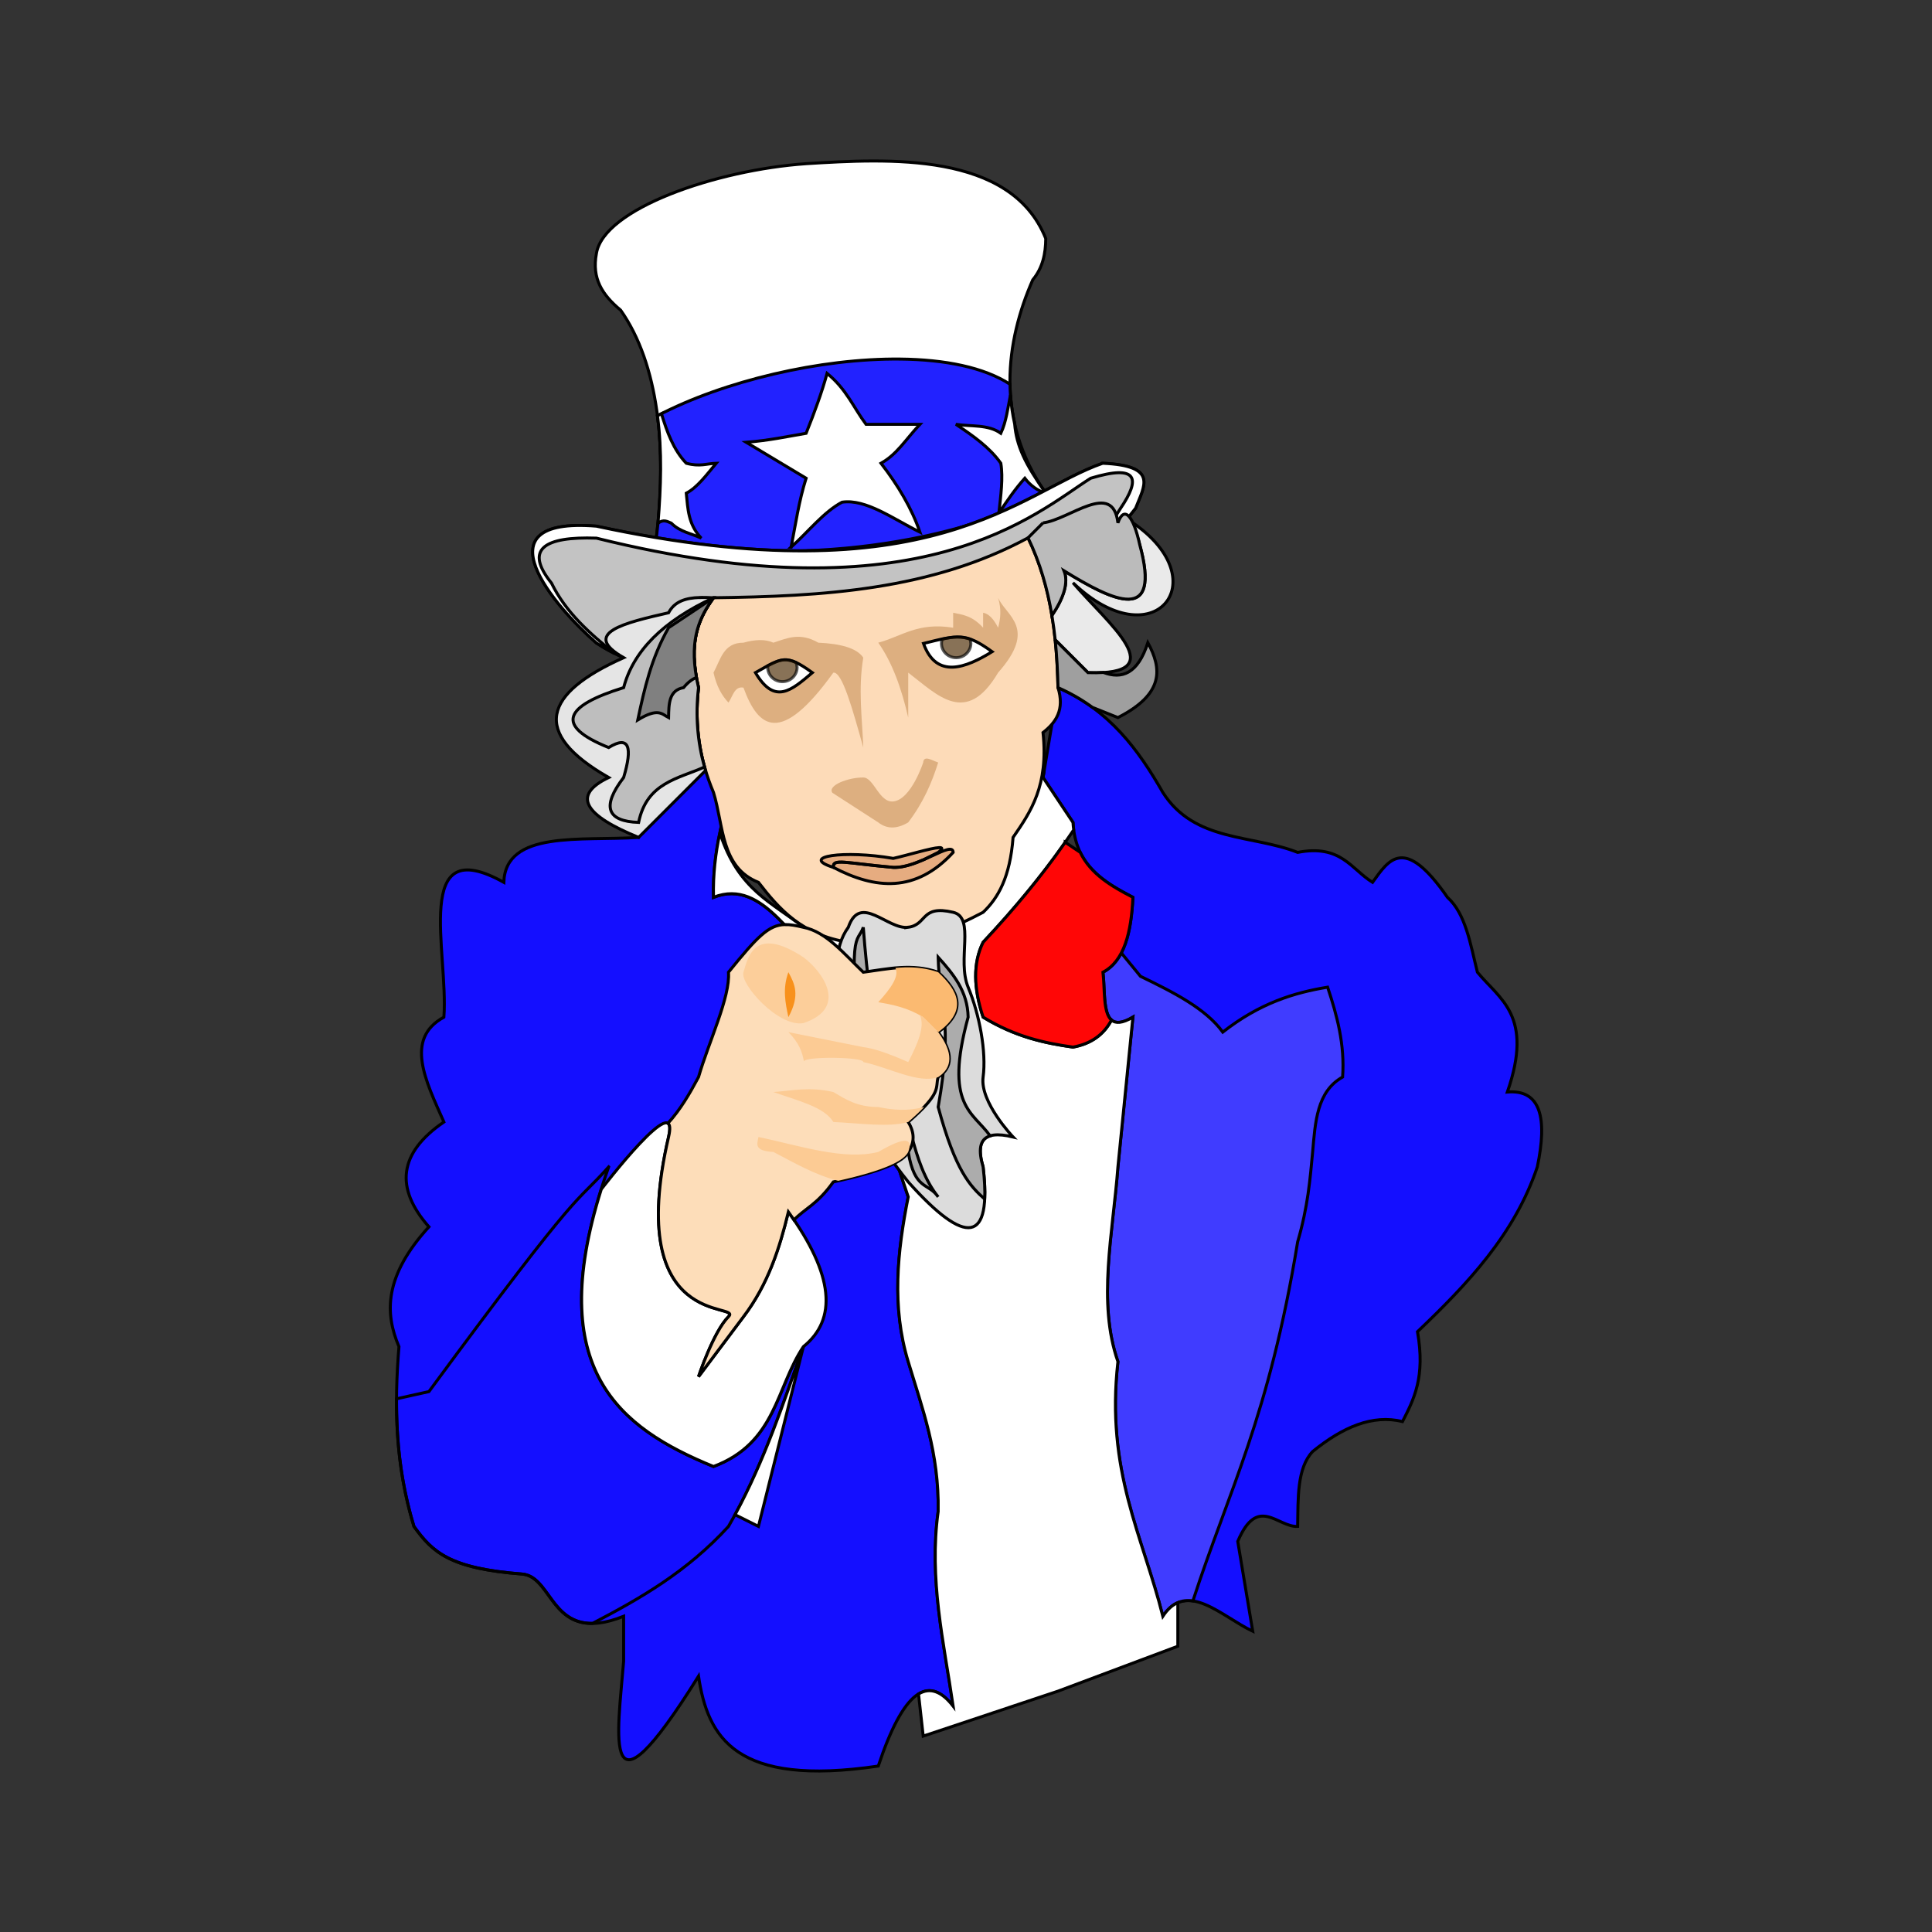 <svg:svg xmlns:dc="http://purl.org/dc/elements/1.1/" xmlns:ns1="http://sodipodi.sourceforge.net/DTD/sodipodi-0.dtd" xmlns:ns2="http://www.inkscape.org/namespaces/inkscape" xmlns:ns4="http://creativecommons.org/ns#" xmlns:rdf="http://www.w3.org/1999/02/22-rdf-syntax-ns#" xmlns:svg="http://www.w3.org/2000/svg" height="644.938" id="svg4995" version="1.0" viewBox="-129.792 -53.244 644.938 644.938" width="644.938" ns1:docname="_svgclean2.svg" ns1:version="0.32" ns2:version="0.48.3.1 r9886">
  <svg:rect x="-129.792" y="-53.244" width="644.938" height="644.938" fill="#333333" stroke="none"/>
  <ns1:namedview bordercolor="#666666" borderopacity="1.0" id="base" pagecolor="#ffffff" showgrid="false" ns2:current-layer="layer3" ns2:cx="76.218369" ns2:cy="-40.746272" ns2:pageopacity="0.0" ns2:pageshadow="2" ns2:window-height="645" ns2:window-maximized="0" ns2:window-width="674" ns2:window-x="0" ns2:window-y="0" ns2:zoom="0.82131932">
    <ns2:grid id="grid2886" originx="-140.393px" originy="-415.432px" type="xygrid" />
  </ns1:namedview>
  <svg:g id="layer1" transform="translate(-140.39 -98.481)" ns2:groupmode="layer" ns2:label="hat">
    <svg:g id="g3756" transform="translate(504.69,284.88)">
      <svg:path d="m-225-185c-29.929 2.064-67.687 15.056-70 30-1.571 8.308 1.909 13.754 8.094 18.906 12.701 18.047 15.549 46.333 11.906 76.094 46.005 10.354 102.32 1.002 130-15-17.143-24.428-13.28-50.921-4.344-71.219 3.326-4.009 4.31-8.749 4.344-13.781-11.643-29.12-52.77-26.682-80-25z" id="path3661-5" style="stroke:#000000;stroke-width:1px;fill:#ffffff" ns1:nodetypes="cccccccc" ns2:connector-curvature="0" />
      <svg:path d="m-193.56-119.78c-26.62-0.283-58.8 7.269-81.062 18.906 0.186 1.45 0.363 2.923 0.5 4.406 0.013 0.136 0.019 0.27 0.031 0.406 0.035 0.395 0.062 0.79 0.094 1.188 0.09 1.121 0.156 2.238 0.219 3.375 0.006 0.116 0.025 0.228 0.031 0.344 0.07 1.31 0.121 2.639 0.156 3.969 0.003 0.094-0.002 0.187 0 0.281 0.019 0.778 0.023 1.559 0.031 2.344 0.011 1.165 0.014 2.322 0 3.5-0.017 1.504-0.036 3.009-0.094 4.531-0.008 0.22-0.022 0.436-0.031 0.656-0.066 1.592-0.142 3.203-0.25 4.812-0.01 0.146-0.021 0.291-0.031 0.438-0.243 3.514-0.594 7.052-1.031 10.625 46.005 10.354 102.32 1.002 130-15-7.023-10.007-9.775-15.878-10.375-23.125-1.004-4.446-1.491-8.883-1.562-13.25-8.694-5.661-21.802-8.248-36.625-8.406z" id="path3667-5" style="stroke:#000000;stroke-width:1px;fill:#2222ff" ns2:connector-curvature="0" />
      <svg:path d="m-230-57c5.657-5.04 10.888-11.78 17-15 7.91-1.206 17.163 5.645 26 10-2.725-7.935-7.258-15.568-13-23 5.398-3.01 8.053-7.735 13-13h-18c-4.228-5.688-6.538-11.759-13-17-1.752 6.376-4.247 13.124-7 20-6.4 1.089-12.205 2.376-20 3l20 12c-2.42 7.667-3.509 15.333-5 23z" id="path3676-5" style="stroke:#000000;stroke-width:1px;fill:#ffffff" ns1:nodetypes="ccccccccccc" ns2:connector-curvature="0" />
      <svg:path d="m-156.78-107.81c-0.883 4.366-1.401 8.914-3.219 12.812-4.184-3.041-9.922-2.195-15-3 5.694 3.812 11.28 7.707 15 13 0.814 4.864-0.019 10.825-0.656 16.656 2.706-4.064 5.455-8.087 8.656-11.656 1.853 2.387 4.141 4.122 7 5-7.023-10.007-9.775-15.878-10.375-23.125-0.731-3.24-1.184-6.481-1.406-9.688z" id="path3678-3" style="stroke:#000000;stroke-width:1px;fill:#ffffff" ns1:nodetypes="ccccccccc" ns2:connector-curvature="0" />
      <svg:path d="m-273.28-101.53c-0.443 0.224-0.908 0.429-1.344 0.656 1.59 11.892 1.157 23.949 0.188 35.875 1.822-1.37 3.1-0.569 4.438 0 2.91 2.936 6.643 3.403 10 5-4.417-4.656-4.456-9.86-5-15 3.688-1.915 6.79-6.172 10-10-3.234 0.099-5.427 1.24-10 0-4.327-4.571-6.433-10.474-8.281-16.531z" id="path3683-4" style="stroke:#000000;stroke-width:1px;fill:#ffffff" ns1:nodetypes="ccccccccc" ns2:connector-curvature="0" />
      <svg:path d="m-295-64c-40.101-3.241-13.718 27.045 0 39 40.031 26.355 133.41 15.338 180-45 2.849-7.378 7.744-14.165-11-15-27.795 9.675-57.098 45.091-169 21z" id="path3688-2" style="stroke:#000000;stroke-width:1px;fill:#c3c3c3" ns1:nodetypes="ccccc" ns2:connector-curvature="0" />
      <svg:path d="m-126-85c-27.795 9.675-57.098 45.091-169 21-40.101-3.241-13.718 27.045 0 39 1.902 1.252 3.93 2.418 6.062 3.5-8.321-6.701-16.278-13.705-21.062-23.5-9.147-11.366-2.43-15.594 15-15 109.01 27.077 146.85-8.574 165-20 15.941-4.825 16.602 0.238 10 10-5.731 9.337-13.291 17.581-21.125 25.656 9.665-7.274 18.519-15.805 26.125-25.656 2.849-7.378 7.744-14.165-11-15z" id="path3690-3" style="stroke:#000000;stroke-width:1px;fill:#ffffff" ns2:connector-curvature="0" />
    </svg:g>
  </svg:g>
  <svg:g id="layer2" transform="translate(-140.39 -98.481)" ns2:groupmode="layer" ns2:label="jacket">
    <svg:path d="m313.78 444.78c-3.633 18.333-5.566 36.667 0 55 4.709 15.635 10.362 30.562 10 50-3.121 22.624 1.879 43.624 5 65-8.333-10.739-16.667-5.076-25 20-47.605 7.05-56.948-9.532-60-30-32.601 52.261-26.968 19.558-25-5v-15c-24.481 9.742-23.009-13.259-33.951-14.106-24.1-1.866-29.83-7.248-36.049-15.894-6.31-20.774-6.599-40.544-5-60-4.77-11.172-4.993-23.557 10-40-11.435-12.977-10.098-24.677 5-35-6.067-13.689-13.242-27.748 0-35 1.607-21.747-10.799-62.176 20-45 0.598-17.482 25.702-13.725 45-15 6.249-16.321 21.081-22.628 35-30-4.485 16.091-10.504 31.415-10 50 17.104-6.751 26.685 16.594 40 25l25 75z" id="path3766" style="stroke:#000000;stroke-width:1px;fill:#140fff" ns1:nodetypes="ccccccccsccccccccccc" ns2:connector-curvature="0" />
    <svg:path d="m213.78 434.78c-11.694 13.17-7.621 3.884-60 75l-10.812 2.406c-0.081 13.859 1.374 27.982 5.812 42.594 6.22 8.646 11.962 14.04 36.062 15.906 9.088 0.704 9.616 16.656 23.562 16.469 15.84-8.277 31.508-17.194 45.375-32.375 11.028-19.102 17.814-39.618 25-60-9.176 13.745-9.062 32.136-30 40-33.012-13.477-58.316-34.124-35-100z" id="path3768" style="stroke:#000000;stroke-width:1px;fill:none" ns2:connector-curvature="0" />
    <svg:path d="m398.78 584.78c-6.735-26.791-19.147-48.536-15-85-6.913-19.691-1.686-42.852 0-65l5-50c-10.994 6.491-8.992-6.512-10-15 7.147-3.756 9.452-13.325 10-25-9.869-5.131-19.241-10.759-20-25l-10-15 5-30c17.322 7.627 26.858 20.816 35 35 10.581 16.609 29.715 13.975 45 20 14.447-2.78 17.797 5.536 25 10 5.402-7.546 10.558-15.865 25 5 6.129 5.537 7.661 15.672 10 25 7.522 9.144 18.859 14.474 10 40 11.171-0.93 13.405 8.703 10 25-7.558 22.459-23.293 39.077-40 55 2.668 15.201-1.2 22.56-5 30-10-2.463-20 1.869-30 10-5.282 5.622-4.83 15.544-5 25-6.667 0.352-13.333-10.675-20 5l5 30c-10.476-4.999-21.979-17.184-30-5z" id="path3773" style="stroke:#000000;stroke-width:1px;fill:#140fff" ns1:nodetypes="ccccccccccccccccccccccc" ns2:connector-curvature="0" />
    <svg:path d="m384.91 363.34c-1.479 2.829-3.457 5.035-6.125 6.438 1.008 8.488-0.994 21.491 10 15l-5 50c-1.686 22.148-6.913 45.309 0 65-4.147 36.464 8.265 58.209 15 85 2.949-4.48 6.365-5.666 10.031-5.125 11.99-36.957 25.377-61.337 34.969-119.88 3.436-11.769 4.137-20.804 5-30 0.877-9.971 1.391-20.184 10-25 0.775-10.814-1.845-20.496-5-30-11.14 1.839-22.545 5.268-35 15-5.747-7.913-16.526-13.31-27.469-18.625l-6.406-7.812z" id="path3775" style="stroke:#000000;stroke-width:1px;fill:#403cff" ns1:nodetypes="cccccccccccccc" ns2:connector-curvature="0" />
    <svg:path d="m353.78 299.78c0.344 23.975-16.498 38.577-30 55h-45c-10.116-8.209-21.721-12.26-27.875-31.562-1.441 6.825-2.332 13.913-2.125 21.562 17.104-6.751 26.685 16.594 40 25l25 75c-3.633 18.333-5.566 36.667 0 55 4.709 15.635 10.362 30.562 10 50-3.121 22.624 1.879 43.624 5 65-3.854-4.967-7.708-6.411-11.562-4.062l1.562 14.062 45-15 40-15v-14.562c-1.777 0.762-3.451 2.209-5 4.562-6.735-26.791-19.147-48.536-15-85-6.913-19.691-1.686-42.852 0-65l5-50c-3.571 2.108-5.779 2.15-7.156 0.969-2.52 4.772-6.684 7.899-12.844 9.031-9.507-1.36-19.184-3.403-30-10-3.191-9.61-3.44-18.043 0-25 11.331-12.091 21.611-24.542 30.25-37.531-0.106-0.797-0.204-1.611-0.25-2.469l-10-15 0.344-2c-1.783-1.002-3.571-1.97-5.344-3z" id="path3780" style="stroke:#000000;stroke-width:1px;fill:#ffffff" ns2:connector-curvature="0" />
    <svg:path d="m366.19 326.41c-8.02 11.494-17.291 22.581-27.406 33.375-3.44 6.957-3.191 15.39 0 25 10.816 6.597 20.493 8.64 30 10 6.16-1.132 10.324-4.26 12.844-9.031-2.864-2.457-2.163-10.237-2.844-15.969 7.147-3.756 9.452-13.325 10-25-7.154-3.72-14.054-7.698-17.594-15.031l-5-3.344z" id="path3789" style="stroke:#000000;stroke-width:1px;fill:#ff0606" ns2:connector-curvature="0" />
    <svg:path d="m233.78 424.78c3.936-17.058-22.469 17.469-22.469 17.469-18.825 59.976 5.743 79.58 37.469 92.531 20.938-7.864 20.824-26.255 30-40 11.348-9.143 10.184-23.917-5-45-2.973 12.174-6.78 24.138-15 35l-15 20s5-15 10-20-35 5-20-60zm45 70c-6.699 19-13.049 38.115-22.812 56.094l7.812 3.906 15-60z" id="path3798" style="stroke:#000000;stroke-width:1px;fill:#ffffff" ns1:nodetypes="cccccccsscccc" ns2:connector-curvature="0" />
  </svg:g>
  <svg:g id="layer3" transform="translate(-140.39 -98.481)" ns2:groupmode="layer" ns2:label="face">
    <svg:path d="m248.78 244.78c36.43-0.472 72.506-2.474 105-20 7.675 15.877 9.6 32.8 10 50 2.267 7.36-0.651 11.609-5 15 1.864 17.73-4.052 26.383-10 35-1.016 13.354-5.007 20.263-10 25-10.554 5.554-18.435 8.435-25 10-8.205 2.692-14.447 1.949-20 0-15.48-2.452-23.033-11-30-20-12.581-4.946-11.585-18.943-15-30-4.522-10.715-6.475-22.286-5-35-3.669-15.335 0.116-23.217 5-30z" id="path3839-4" style="stroke:#000000;stroke-width:1px;fill:#fddbb8" ns1:nodetypes="cccccccccccc" ns2:connector-curvature="0" />
    <svg:path d="m313.78 284.78c-2.219-9.671-5.286-18.324-10-25 7.893-2.107 13.082-6.918 25-5v-5c3.193 0.681 6.326 0.946 10 5v-5c1.933 0.338 3.567 2.163 5 5 0.799-2.934 1.186-6.074 0-10 2.679 6.116 13.267 10.033 0 25-10.684 18.128-20.279 7.385-30 0v15z" id="path3878" style="fill-opacity:.312;fill:#954e04" ns1:nodetypes="ccccccccccc" ns2:connector-curvature="0" />
    <svg:path d="m318.87 260.03c4.317 12.04 14.189 8.137 22.916 2.754-8.875-6.415-11.266-5.63-22.916-2.754z" id="path3803-6" style="stroke:#000000;stroke-width:1px;fill:#ffffff" ns1:nodetypes="ccc" ns2:connector-curvature="0" />
    <svg:path d="m298.78 294.78c-0.372-9.907-1.761-19.56 0-30-2.169-3.24-7.607-4.663-15-5-6.187-3.562-10.493-1.479-15 0-2.716-1.235-6.122-1.088-10 0-6.714-0.047-7.646 5.687-10 10 1.025 4.616 2.815 7.704 5 10 1.422-2.075 1.992-5.568 5-5 4.933 13.535 12.388 19.502 30-5 2.952-0.44 6.482 12.416 10 25z" id="path3876" style="fill-opacity:.312;fill:#954e04" ns1:nodetypes="cccccccccc" ns2:connector-curvature="0" />
    <svg:path d="m262.78 269.78c6.49 10.96 12.079 5.829 19 0-8.88-6.419-10.152-4.977-19 0z" id="path3803-0-0" style="stroke:#000000;stroke-width:1px;fill:#ffffff" ns1:nodetypes="ccc" ns2:connector-curvature="0" />
    <svg:path d="m272.28 265.5c-1.606 0.114-3.289 0.848-5.375 1.969-0.021 0.179-0.031 0.346-0.031 0.531 0 2.638 2.204 4.781 4.906 4.781 2.702 0 4.906-2.144 4.906-4.781l-0.031-0.156c-0.018-0.505-0.116-0.985-0.281-1.438-1.532-0.71-2.81-0.998-4.094-0.906z" id="path3829-7" style="opacity:0.66;stroke-linejoin:round;stroke:#000000;stroke-linecap:round;fill:#4a2900" ns2:connector-curvature="0" />
    <svg:path d="m330.16 257.88c-1.473 0.015-3.11 0.294-5 0.688-0.15 0.458-0.281 0.931-0.281 1.438 0 2.638 2.204 4.781 4.906 4.781 2.702 0 4.906-2.144 4.906-4.781l-0.031-0.156c-0.015-0.446-0.087-0.875-0.219-1.281-1.427-0.489-2.794-0.703-4.281-0.688z" id="path3831-4" style="opacity:0.66;stroke-linejoin:round;stroke:#000000;stroke-linecap:round;fill:#4a2900" ns2:connector-curvature="0" />
    <svg:path d="m288.78 334.78c13.977 7.349 27.518 8.579 40-5-0.082-4.147-11.662 5.423-20 5-16.2-1.43-20.213-3.115-20 0z" id="path3882" style="fill-opacity:.312;stroke:#000000;stroke-width:1px;fill:#b24605" ns1:nodetypes="cccc" ns2:connector-curvature="0" />
    <svg:path d="m324.06 328.19c-2.674 0.119-10.462 2.521-15.281 3.594-16.401-2.833-31.551-0.633-20 3-0.213-3.115 3.8-1.43 20 0h0.781c2.931-0.061 6.198-1.215 9.188-2.5 0.107-0.046 0.207-0.079 0.312-0.125l4.719-2.375c1.663-1.225 1.497-1.648 0.281-1.594z" id="path3884" style="fill-opacity:.312;stroke:#000000;stroke-width:1px;fill:#b24605" ns2:connector-curvature="0" />
    <svg:path d="m288.46 309.88c-1.718-2.438 5.282-5.14 10.319-5.103 3.542 0.026 5.305 8.47 10 8 5.979-0.598 10-13 10-13 0.203-2.562 2.927-0.711 5 0-2.081 6.667-4.934 13.333-10 20-4.148 2.445-7.35 2.051-10 0l-15.32-9.9z" id="path3889" style="fill-opacity:.312;fill:#934f05" ns1:nodetypes="cssccccc" ns2:connector-curvature="0" />
    <svg:path d="m244.13 244.69c-4.484 0.149-8.332 1.236-10.344 5.094-14.711 3.382-29.412 6.765-15 15-26.618 11.866-31.185 25.028-5 40-12.568 6.018-7.878 12.74 10 20l22.34-22.34c-2.579-8.619-3.488-17.796-2.344-27.656-3.669-15.335 0.116-23.217 5-30-1.589-0.092-3.162-0.143-4.656-0.094z" id="path3891" style="stroke:#000000;stroke-width:1px;fill:#e5e5e5" ns2:connector-curvature="0" />
    <svg:path d="m248.78 244.78c-16.875 7.813-26.8 17.836-30 30-19.669 6.076-23.229 12.681-5 20 6.941-4.249 7.997-0.037 5 10-7.42 9.7-5.607 14.624 5 15 2.71-13.315 13.215-14.573 22-18.5-2.32-8.28-3.093-17.082-2-26.5-3.669-15.335 0.116-23.217 5-30z" id="path3896" style="stroke:#000000;stroke-width:1px;fill:#bebebe" ns2:connector-curvature="0" />
    <svg:path d="m248.78 244.78-15 10c-5.834 10.264-8.096 20.517-10.281 30.781 6.935-4.207 8.075-1.895 10.281-0.781 0.085-4.52 0.071-9.113 5-10 1.568-1.906 2.969-2.846 4.312-3.406-2.356-13.121 1.181-20.335 5.688-26.594z" id="path3901" style="stroke:#000000;stroke-width:1px;fill:#808080" ns2:connector-curvature="0" />
    <svg:path d="m313.78 354.78c6.444-0.867 4.063-7.554 15-5 7.475 1.746 1.198 15.865 5 25 3.802 9.135 6.129 21.635 5 30-1.129 8.365 10 20 10 20-10.634-2.576-12.379 2.042-10 10 2.988 25.567-5.611 26.674-25 5-5.71-7.15-11.134-14.777-15-25-6.977-11.262-8.482-23.132-10-35 1.113-8.571-0.048-18.116 5-25 3.979-11.527 13.153 0.921 20 0z" id="path3906" style="stroke:#000000;stroke-width:1px;fill:#dcdcdc" ns1:nodetypes="cszzccccccs" ns2:connector-curvature="0" />
    <svg:path d="m323.78 364.78c0.332 15.869 5.178 20.907 0 50 5.792 21.414 10.688 26.423 15.531 30.75 0.144-2.914-0.032-6.479-0.531-10.75-1.611-5.39-1.31-9.247 2.344-10.375-5.741-8.062-15.45-9.961-7.344-39.625-0.161-8.65-4.964-14.397-10-20z" id="path3908" style="stroke:#000000;stroke-width:1px;fill:#acacac" ns2:connector-curvature="0" />
    <svg:path d="m298.78 354.78c-1.853 5.692-5.782-0.911 0 50 4.005 9.578 8.529 18.506 15 25 2.191 12.993 6.655 10.082 10 15-8.96-11.04-10.049-29.951-15-45-7.338-12.998-8.743-28.962-10-45z" id="path3913" style="stroke:#000000;stroke-width:1px;fill:#acacac" ns1:nodetypes="cccccc" ns2:connector-curvature="0" />
    <svg:path d="m272.59 353.88c-5.365 0.135-9.117 3.898-18.812 15.906 0.624 8.275-6.616 23.29-10 35-3.045 5.681-6.046 10.832-10.219 15.438 0.698 0.435 0.851 1.823 0.219 4.562-15 65 25 55 20 60s-10 20-10 20l15-20c8.22-10.862 12.027-22.826 15-35 0.659 0.916 1.268 1.796 1.875 2.688 3.587-3.803 7.675-5.048 13.125-12.688 17.012-3.68 23.481-6.939 25-10 2.105-3.033 2.245-6.346 0-10 11.531-10.01 8.917-11.375 10-15 4.852-3.18 5.092-8.09 0-15 10.039-7.41 6.59-13.821 0-20-8.77-3.053-16.823-1.092-25 0-6.389-6.111-12.439-13.576-20-15-2.424-0.589-4.399-0.951-6.188-0.906z" id="path3915" style="stroke:#000000;stroke-width:1px;fill:#fdddb9" ns2:connector-curvature="0" />
    <svg:path d="m278.78 364.78c6.394 4.738 15.19 16.899 0 22-8.322 1.413-21.238-13.041-20-17 1.44-4.602 3.387-15.91 20-5z" id="path3924" style="fill:#fcce9a" ns1:nodetypes="ccsc" ns2:connector-curvature="0" />
    <svg:path d="m273.78 384.78c4.025-7.415 2.049-11.229 0-15-1.998 5.4-1.044 10.209 0 15z" id="path3926" style="fill:#f8911c" ns1:nodetypes="ccc" ns2:connector-curvature="0" />
    <svg:path d="m312.63 368.16c-1.044 0.026-2.091 0.127-3.125 0.219 1.391 2.703-1.558 6.853-5.719 11.406 4.798 0.857 9.596 1.716 15 5l5 5c10.039-7.41 6.59-13.821 0-20-3.837-1.336-7.523-1.716-11.156-1.625z" id="path3928" style="fill:#fbba71" ns1:nodetypes="ccccccc" ns2:connector-curvature="0" />
    <svg:path d="m317.69 384.16c1.737 3.689-0.731 9.48-3.906 15.625-7.862-3.455-12.085-4.636-15-5l-25-5c3.622 3.639 4.638 6.757 5.188 9.781 0.144-1.759 20.104-1.528 19.812 0.219 8.346 1.696 18.405 7.389 25 5 4.852-3.18 5.092-8.09 0-15l-5-5c-0.371-0.225-0.728-0.422-1.094-0.625zm6.094 5.625c0.556-0.411 1.056-0.814 1.531-1.219-0.476 0.406-0.973 0.807-1.531 1.219z" id="path3934" style="fill:#fccb94" ns1:nodetypes="cccccccccccsc" ns2:connector-curvature="0" />
    <svg:path d="m268.78 409.78c7.736 2.799 16.935 4.866 20 10 8.729 0.395 18.551 1.884 25 0 2.282-1.981 4-3.611 5.312-5-5.464 1.441-10.466 1.031-15.312 0-7.085 0.001-10.924-2.594-15-5-8.066-1.865-13.654-0.428-20 0z" id="path3942" style="fill:#fccb94" ns1:nodetypes="ccccccc" ns2:connector-curvature="0" />
    <svg:path d="m263.78 424.78c-0.306 2.16-1.836 4.626 5 5 7.05 3.684 13.982 7.72 21.625 9.625 15.733-3.526 21.908-6.67 23.375-9.625 1.48-4.279-0.335-5.628-10 0-11.508 2.896-26.172-2.096-40-5z" id="path3947" style="fill:#fccb94" ns1:nodetypes="cccccc" ns2:connector-curvature="0" />
    <svg:path d="m388.78 219.78c12.233 35.282-5.117 27.012-23 16 1.57 3.859-0.015 8.93-4.031 14.938 0.447 2.697 0.811 5.398 1.094 8.125l10.938 10.938c28.796 1.037 6.701-16.365-5-30 26.797 25.732 48.38-0.492 20-20z" id="path3952" style="stroke:#000000;stroke-width:1px;fill:#eaeaea" ns2:connector-curvature="0" />
    <svg:path d="m358.78 219.78-5 5c4.056 8.391 6.501 17.076 7.969 25.938 4.017-6.008 5.601-11.079 4.031-14.938 16.524 10.176 32.587 17.988 25.281-8.719-2.041-9.439-5.175-13.34-7.281-7.281-1.68-14.331-16.176-1.056-25 0z" id="path3957" style="stroke:#000000;stroke-width:1px;fill:#bbbbbb" ns1:nodetypes="ccccccc" ns2:connector-curvature="0" />
    <svg:path d="m362.84 258.84c0.545 5.267 0.813 10.594 0.938 15.938 4.278 1.884 8.075 4.1 11.5 6.594l8.5 3.406c15.619-7.961 14.639-16.425 10-25-3.389 10.455-8.67 12.249-14.844 9.938-1.505 0.093-3.202 0.133-5.156 0.062l-10.938-10.938z" id="path3965" style="stroke:#000000;stroke-width:1px;fill:#9f9f9f" ns2:connector-curvature="0" />
  </svg:g>
</svg:svg>